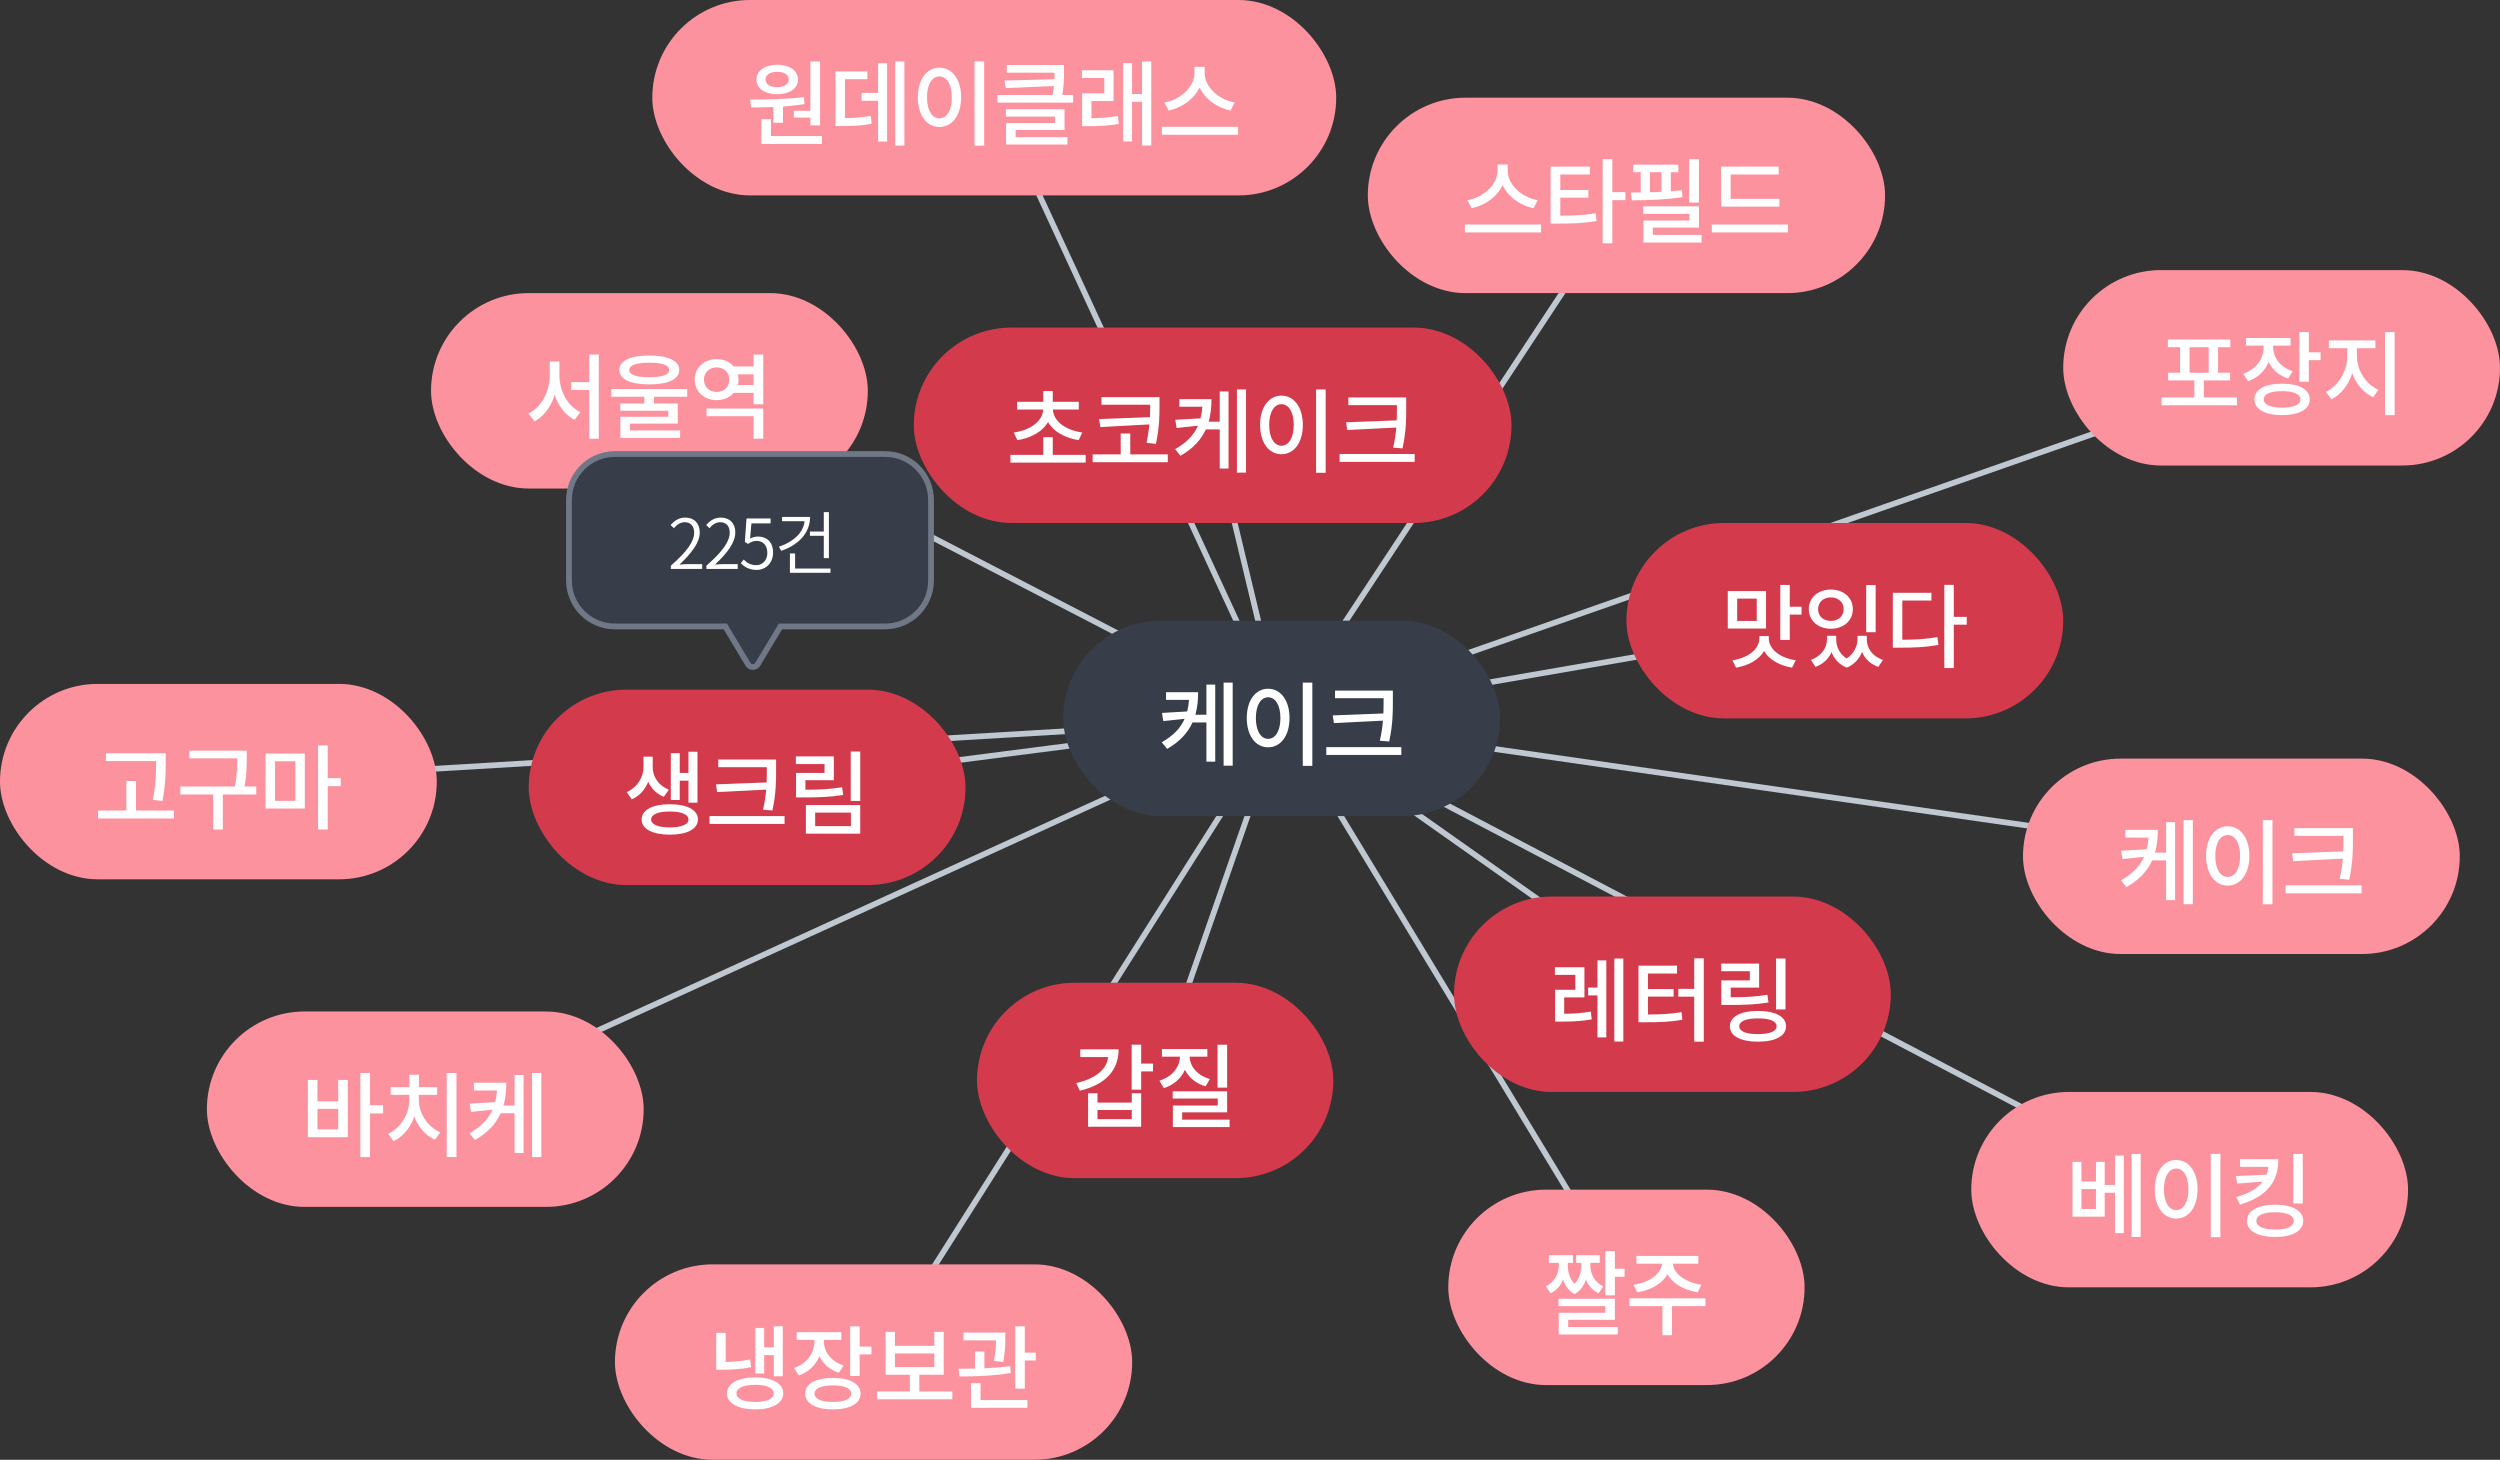 <svg width="435" height="254" viewBox="0 0 435 254" fill="none" xmlns="http://www.w3.org/2000/svg">
<rect x="0" y="0" width="435" height="254" fill="#333333" stroke="none"/>
<path d="M201 188L223 125" stroke="#BFC7D1"/>
<path d="M291 173L223 125" stroke="#BFC7D1"/>
<path d="M321 108L223 125" stroke="#BFC7D1"/>
<path d="M211 75L223 125" stroke="#BFC7D1"/>
<path d="M130 137L223 125" stroke="#BFC7D1"/>
<path d="M113 68L223 125" stroke="#BFC7D1"/>
<path d="M173 17L223 125" stroke="#BFC7D1"/>
<path d="M283 34L223 125" stroke="#BFC7D1"/>
<path d="M397 64L223 125" stroke="#BFC7D1"/>
<path d="M390 149L223 125" stroke="#BFC7D1"/>
<path d="M381 208L223 125" stroke="#BFC7D1"/>
<path d="M283 224L223 125" stroke="#BFC7D1"/>
<path d="M152 237L223 125" stroke="#BFC7D1"/>
<path d="M74 193L223 125" stroke="#BFC7D1"/>
<path d="M38 136L223 125" stroke="#BFC7D1"/>
<rect x="185" y="108" width="76" height="34" rx="17" fill="#373D49"/>
<path d="M209.914 124.368V119.12H211.45V132.528H209.914V125.712H207.498C206.698 127.456 205.338 129.024 203.082 130.304L202.154 129.152C204.186 128 205.434 126.656 206.122 125.072L202.41 125.472L202.186 124.048L206.57 123.792C206.73 123.136 206.842 122.48 206.89 121.776H202.89V120.448H208.474C208.474 121.824 208.346 123.136 207.994 124.368H209.914ZM212.906 118.768H214.49V133.232H212.906V118.768ZM226.681 118.768H228.345V133.264H226.681V118.768ZM220.649 119.84C222.809 119.84 224.377 121.824 224.377 124.928C224.377 128.064 222.809 130.032 220.649 130.032C218.505 130.032 216.937 128.064 216.937 124.928C216.937 121.824 218.505 119.84 220.649 119.84ZM220.649 121.328C219.401 121.328 218.521 122.688 218.521 124.928C218.521 127.2 219.401 128.56 220.649 128.56C221.913 128.56 222.793 127.2 222.793 124.928C222.793 122.688 221.913 121.328 220.649 121.328ZM231.895 124.48L240.711 124.144C240.743 123.376 240.743 122.64 240.743 121.904V121.488H232.295V120.16H242.359V121.904C242.359 124 242.359 125.984 241.719 129.024L240.087 128.88C240.391 127.584 240.551 126.448 240.631 125.392L232.103 125.824L231.895 124.48ZM230.775 130H243.831V131.36H230.775V130Z" fill="white"/>
<rect x="170" y="171" width="62" height="34" rx="17" fill="#D33B4D"/>
<path d="M187.969 182.584H194.641C194.641 186.344 192.193 188.776 187.889 189.784L187.265 188.456C190.737 187.672 192.593 185.992 192.817 183.928H187.969V182.584ZM196.929 194.728V193.144H190.961V194.728H196.929ZM196.929 191.848V190.232H198.561V196.056H189.329V190.232H190.961V191.848H196.929ZM200.625 185.064V186.424H198.561V189.608H196.913V181.768H198.561V185.064H200.625ZM213.52 181.784V189.24H211.856V181.784H213.52ZM210.512 187.752L209.776 189.016C208.064 188.536 206.832 187.464 206.176 186.136C205.536 187.608 204.272 188.776 202.512 189.336L201.728 188.04C203.968 187.368 205.28 185.656 205.312 183.864H202.176V182.536H210.08V183.864H206.992C207.04 185.544 208.32 187.128 210.512 187.752ZM205.696 194.824H213.952V196.104H204.08V192.36H211.888V191.144H204.048V189.896H213.52V193.544H205.696V194.824Z" fill="white"/>
<rect x="253" y="156" width="76" height="34" rx="17" fill="#D33B4D"/>
<path d="M272.17 173.552V176.4C273.69 176.384 275.114 176.304 276.81 176.016L276.954 177.376C275.002 177.712 273.386 177.76 271.578 177.76H270.586V172.224H274.106V169.632H270.554V168.304H275.69V173.552H272.17ZM277.962 171.84V167.104H279.498V180.512H277.962V173.2H276.33V171.84H277.962ZM280.89 166.784H282.458V181.232H280.89V166.784ZM286.745 173.408V176.528C289.049 176.512 290.697 176.432 292.585 176.112L292.729 177.44C290.665 177.808 288.857 177.872 286.233 177.872H285.097V168.032H291.801V169.392H286.745V172.096H291.209V173.408H286.745ZM294.793 166.752H296.457V181.248H294.793V173.424H292.025V172.064H294.793V166.752ZM310.679 166.784V175.632H309.031V166.784H310.679ZM307.527 173.088L307.719 174.432C305.447 174.8 303.495 174.864 300.727 174.864H299.511V170.592H304.471V168.992H299.479V167.664H306.087V171.84H301.143V173.52C303.623 173.52 305.431 173.44 307.527 173.088ZM305.879 179.936C307.959 179.936 309.127 179.456 309.127 178.576C309.127 177.68 307.959 177.2 305.879 177.2C303.815 177.2 302.631 177.68 302.631 178.576C302.631 179.456 303.815 179.936 305.879 179.936ZM305.879 175.904C308.919 175.904 310.775 176.896 310.775 178.576C310.775 180.256 308.919 181.248 305.879 181.248C302.839 181.248 300.999 180.256 300.999 178.576C300.999 176.896 302.839 175.904 305.879 175.904Z" fill="white"/>
<rect x="92" y="120" width="76" height="34" rx="17" fill="#D33B4D"/>
<path d="M118.274 135.84V139.2H116.722V131.056H118.274V134.496H119.794V130.8H121.362V139.664H119.794V135.84H118.274ZM116.386 137.408L115.506 138.64C114.226 138.144 113.33 137.184 112.786 136.032C112.258 137.36 111.314 138.48 109.922 139.088L109.058 137.824C110.994 136.944 111.97 135.136 111.97 133.488V131.664H113.57V133.488C113.57 135.088 114.514 136.672 116.386 137.408ZM116.546 143.968C118.578 143.968 119.794 143.472 119.794 142.592C119.794 141.696 118.578 141.2 116.546 141.2C114.514 141.2 113.298 141.696 113.298 142.592C113.298 143.472 114.514 143.968 116.546 143.968ZM116.546 139.936C119.554 139.936 121.442 140.928 121.442 142.592C121.442 144.24 119.554 145.232 116.546 145.232C113.538 145.232 111.65 144.24 111.65 142.592C111.65 140.928 113.538 139.936 116.546 139.936ZM124.577 136.48L133.393 136.144C133.425 135.376 133.425 134.64 133.425 133.904V133.488H124.977V132.16H135.041V133.904C135.041 136 135.041 137.984 134.401 141.024L132.769 140.88C133.073 139.584 133.233 138.448 133.313 137.392L124.785 137.824L124.577 136.48ZM123.457 142H136.513V143.36H123.457V142ZM146.527 136.976L146.719 138.32C144.447 138.688 142.495 138.752 139.727 138.752H138.511V134.496H143.471V132.944H138.479V131.616H145.087V135.76H140.143V137.408C142.623 137.408 144.431 137.328 146.527 136.976ZM141.839 141.392V143.744H148.063V141.392H141.839ZM140.223 145.056V140.08H149.679V145.056H140.223ZM148.031 130.768H149.679V139.36H148.031V130.768Z" fill="white"/>
<rect x="159" y="57" width="104" height="34" rx="17" fill="#D33B4D"/>
<path d="M177.019 76.584L176.395 75.256C179.435 74.84 181.419 73.192 181.515 71.256H176.987V69.912H181.531V68.04H183.179V69.912H187.707V71.256H183.195C183.291 73.192 185.275 74.84 188.315 75.256L187.691 76.584C185.259 76.2 183.307 75.08 182.363 73.448C181.403 75.08 179.451 76.2 177.019 76.584ZM183.179 79.144H188.907V80.488H175.819V79.144H181.531V76.072H183.179V79.144ZM191.242 72.92L200.09 72.584C200.122 71.8 200.122 71.08 200.122 70.424H191.658V69.096H201.754V70.424C201.754 72.184 201.77 74.184 201.13 77.24L199.498 77.048C199.754 75.848 199.914 74.792 199.994 73.848L191.466 74.312L191.242 72.92ZM196.666 79.064H203.194V80.424H190.122V79.064H195.002V75.432H196.666V79.064ZM212.233 73.368V68.12H213.769V81.528H212.233V74.712H209.817C209.017 76.456 207.657 78.024 205.401 79.304L204.473 78.152C206.505 77 207.753 75.656 208.441 74.072L204.729 74.472L204.505 73.048L208.889 72.792C209.049 72.136 209.161 71.48 209.209 70.776H205.209V69.448H210.793C210.793 70.824 210.665 72.136 210.313 73.368H212.233ZM215.225 67.768H216.809V82.232H215.225V67.768ZM228.999 67.768H230.663V82.264H228.999V67.768ZM222.967 68.84C225.127 68.84 226.695 70.824 226.695 73.928C226.695 77.064 225.127 79.032 222.967 79.032C220.823 79.032 219.255 77.064 219.255 73.928C219.255 70.824 220.823 68.84 222.967 68.84ZM222.967 70.328C221.719 70.328 220.839 71.688 220.839 73.928C220.839 76.2 221.719 77.56 222.967 77.56C224.231 77.56 225.111 76.2 225.111 73.928C225.111 71.688 224.231 70.328 222.967 70.328ZM234.214 73.48L243.03 73.144C243.062 72.376 243.062 71.64 243.062 70.904V70.488H234.614V69.16H244.678V70.904C244.678 73 244.678 74.984 244.038 78.024L242.406 77.88C242.71 76.584 242.87 75.448 242.95 74.392L234.422 74.824L234.214 73.48ZM233.094 79H246.15V80.36H233.094V79Z" fill="white"/>
<rect x="283" y="91" width="76" height="34" rx="17" fill="#D33B4D"/>
<path d="M305.674 108.04V104.152H302.266V108.04H305.674ZM307.29 102.84V109.368H300.634V102.84H307.29ZM307.77 110.68V111.08C307.77 112.92 309.658 114.472 312.458 114.888L311.818 116.168C309.594 115.8 307.818 114.76 306.954 113.272C306.074 114.76 304.298 115.8 302.074 116.168L301.434 114.888C304.234 114.472 306.122 112.92 306.122 111.08V110.68H307.77ZM311.418 105.576H313.466V106.936H311.418V111.352H309.77V101.784H311.418V105.576ZM326.361 101.8V110.008H324.713V101.8H326.361ZM318.569 103.944C317.289 103.944 316.345 104.76 316.345 105.992C316.345 107.24 317.289 108.04 318.569 108.04C319.849 108.04 320.793 107.24 320.793 105.992C320.793 104.76 319.849 103.944 318.569 103.944ZM318.569 109.4C316.361 109.4 314.729 108.008 314.729 105.992C314.729 103.976 316.361 102.584 318.569 102.584C320.777 102.584 322.393 103.976 322.393 105.992C322.393 108.008 320.777 109.4 318.569 109.4ZM324.825 110.632V111.272C324.825 112.76 325.769 114.216 327.641 114.824L326.825 116.04C325.433 115.544 324.489 114.616 323.993 113.448C323.529 114.584 322.665 115.624 321.353 116.168C319.993 115.64 319.145 114.648 318.697 113.48C318.169 114.616 317.241 115.544 315.897 116.04L315.097 114.824C316.937 114.168 317.897 112.68 317.897 111.272V110.632H319.497V111.272C319.497 112.488 320.057 113.784 321.321 114.584C322.601 113.72 323.209 112.36 323.209 111.272V110.632H324.825ZM330.999 104.488V111.32C333.335 111.304 335.095 111.208 337.111 110.856L337.287 112.216C335.095 112.616 333.143 112.696 330.535 112.696H329.351V103.144H336.071V104.488H330.999ZM342.215 107.336V108.696H339.959V116.248H338.311V101.768H339.959V107.336H342.215Z" fill="white"/>
<rect x="75" y="51" width="76" height="34" rx="17" fill="#FD929F"/>
<path d="M99.386 66.488H103.354V67.848H99.386V66.488ZM95.658 62.904H97.018V65.304C97.018 68.744 95.514 72.008 93.002 73.304L91.946 71.96C94.25 70.856 95.658 68.04 95.658 65.304V62.904ZM95.994 62.904H97.338V65.304C97.338 68.008 98.73 70.664 100.986 71.704L99.978 73.048C97.45 71.784 95.994 68.696 95.994 65.304V62.904ZM102.522 61.688H104.186V76.344H102.522V61.688ZM112.121 68.616H113.785V70.776H112.121V68.616ZM112.969 61.864C116.249 61.864 118.185 62.744 118.185 64.376C118.185 65.992 116.249 66.888 112.969 66.888C109.689 66.888 107.769 65.992 107.769 64.376C107.769 62.744 109.689 61.864 112.969 61.864ZM112.969 63.112C110.713 63.112 109.497 63.544 109.497 64.376C109.497 65.208 110.713 65.64 112.969 65.64C115.241 65.64 116.441 65.208 116.441 64.376C116.441 63.544 115.241 63.112 112.969 63.112ZM106.361 67.688H119.577V69.032H106.361V67.688ZM107.929 70.216H117.929V73.704H109.609V75.272H107.945V72.52H116.281V71.464H107.929V70.216ZM107.945 74.904H118.345V76.2H107.945V74.904ZM127.255 63.768H131.655V65.128H127.255V63.768ZM127.255 67H131.655V68.36H127.255V67ZM122.951 71.08H132.807V76.328H131.127V72.424H122.951V71.08ZM131.127 61.704H132.807V70.344H131.127V61.704ZM124.695 62.488C126.855 62.488 128.503 63.976 128.503 66.056C128.503 68.152 126.855 69.624 124.695 69.624C122.519 69.624 120.887 68.152 120.887 66.056C120.887 63.976 122.519 62.488 124.695 62.488ZM124.695 63.928C123.431 63.928 122.487 64.776 122.487 66.056C122.487 67.352 123.431 68.2 124.695 68.2C125.959 68.2 126.903 67.352 126.903 66.056C126.903 64.776 125.959 63.928 124.695 63.928Z" fill="white"/>
<rect x="113.5" width="119" height="34" rx="17" fill="#FD929F"/>
<path d="M134.564 18.128H136.244V21.36H134.564V18.128ZM141.012 10.704H142.692V21.808H141.012V10.704ZM132.468 23.68H143.028V25.04H132.468V23.68ZM132.468 20.736H134.148V24.048H132.468V20.736ZM130.724 18.688L130.5 17.328C133.188 17.328 136.788 17.296 139.876 16.896L139.988 18.112C136.852 18.624 133.364 18.688 130.724 18.688ZM138.132 19.28H141.412V20.464H138.132V19.28ZM135.236 11.264C137.364 11.264 138.852 12.288 138.852 13.84C138.852 15.392 137.364 16.4 135.236 16.4C133.092 16.4 131.62 15.392 131.62 13.84C131.62 12.288 133.092 11.264 135.236 11.264ZM135.236 12.496C134.036 12.496 133.204 12.992 133.204 13.84C133.204 14.672 134.036 15.168 135.236 15.168C136.42 15.168 137.252 14.672 137.252 13.84C137.252 12.992 136.42 12.496 135.236 12.496ZM155.763 10.704H157.363V25.328H155.763V10.704ZM149.923 16.176H153.475V17.536H149.923V16.176ZM152.787 11.008H154.355V24.624H152.787V11.008ZM145.379 20.544H146.355C148.531 20.544 149.907 20.48 151.523 20.144L151.667 21.52C150.019 21.872 148.595 21.936 146.355 21.936H145.379V20.544ZM145.379 12.432H150.915V13.776H147.027V21.104H145.379V12.432ZM169.569 10.688H171.249V25.344H169.569V10.688ZM163.457 11.776C165.649 11.776 167.233 13.776 167.233 16.928C167.233 20.08 165.649 22.096 163.457 22.096C161.281 22.096 159.697 20.08 159.697 16.928C159.697 13.776 161.281 11.776 163.457 11.776ZM163.457 13.296C162.177 13.296 161.297 14.656 161.297 16.928C161.297 19.216 162.177 20.592 163.457 20.592C164.737 20.592 165.617 19.216 165.617 16.928C165.617 14.656 164.737 13.296 163.457 13.296ZM175.184 11.312H184.528V12.64H175.184V11.312ZM183.488 11.312H185.136V12.512C185.136 13.76 185.136 15.168 184.736 17.008L183.088 16.832C183.488 15.04 183.488 13.744 183.488 12.512V11.312ZM183.984 13.776V14.944L175.008 15.328L174.8 14.016L183.984 13.776ZM173.552 16.528H186.72V17.856H173.552V16.528ZM175.024 19.008H185.232V22.624H176.72V24.416H175.056V21.408H183.568V20.288H175.024V19.008ZM175.056 23.856H185.728V25.152H175.056V23.856ZM188.287 20.56H189.279C191.039 20.56 192.623 20.512 194.527 20.192L194.655 21.568C192.703 21.904 191.087 21.952 189.279 21.952H188.287V20.56ZM188.255 12.224H193.759V17.584H189.919V21.072H188.287V16.24H192.143V13.568H188.255V12.224ZM198.719 10.704H200.319V25.328H198.719V10.704ZM196.479 16.368H199.119V17.728H196.479V16.368ZM195.423 10.992H196.975V24.608H195.423V10.992ZM207.838 11.632H209.294V12.736C209.294 15.904 206.638 18.528 203.342 19.232L202.606 17.84C205.502 17.312 207.838 15.04 207.838 12.736V11.632ZM208.158 11.632H209.614V12.736C209.614 15.072 211.95 17.312 214.846 17.84L214.11 19.232C210.814 18.528 208.158 15.936 208.158 12.736V11.632ZM202.174 22.064H215.422V23.44H202.174V22.064Z" fill="white"/>
<rect x="238" y="17" width="90" height="34" rx="17" fill="#FD929F"/>
<path d="M260.563 28.632H262.019V29.736C262.019 32.904 259.363 35.528 256.067 36.232L255.331 34.84C258.227 34.312 260.563 32.04 260.563 29.736V28.632ZM260.883 28.632H262.339V29.736C262.339 32.072 264.675 34.312 267.571 34.84L266.835 36.232C263.539 35.528 260.883 32.936 260.883 29.736V28.632ZM254.899 39.064H268.147V40.44H254.899V39.064ZM269.809 37.528H270.993C273.585 37.528 275.457 37.48 277.649 37.112L277.809 38.456C275.569 38.84 273.633 38.904 270.993 38.904H269.809V37.528ZM269.809 28.984H276.641V30.36H271.489V37.992H269.809V28.984ZM271.073 33.064H276.369V34.392H271.073V33.064ZM278.865 27.704H280.545V42.328H278.865V27.704ZM280.161 33.432H282.817V34.824H280.161V33.432ZM293.92 27.704H295.616V35.24H293.92V27.704ZM285.92 35.896H295.616V39.608H287.6V41.608H285.952V38.376H293.952V37.208H285.92V35.896ZM285.952 40.872H296.08V42.2H285.952V40.872ZM284.176 28.648H292.032V29.96H284.176V28.648ZM283.952 34.856L283.776 33.496C286.368 33.496 289.824 33.448 292.656 33.096L292.752 34.296C289.856 34.76 286.496 34.84 283.952 34.856ZM285.488 29.24H287.088V34.136H285.488V29.24ZM289.088 29.24H290.72V34.136H289.088V29.24ZM299.471 34.6H309.615V35.944H299.471V34.6ZM297.855 39.064H311.103V40.44H297.855V39.064ZM299.471 28.984H309.487V30.36H301.135V35.176H299.471V28.984Z" fill="white"/>
<rect x="352" y="132" width="76" height="34" rx="17" fill="#FD929F"/>
<path d="M373.874 144.4H375.458C375.458 148.352 374.386 151.872 370.002 154.368L369.058 153.184C372.834 151.072 373.874 148.208 373.874 144.672V144.4ZM369.826 144.4H374.434V145.744H369.826V144.4ZM373.794 147.76V149.008L369.314 149.472L369.09 148.032L373.794 147.76ZM374.29 148.368H377.49V149.712H374.29V148.368ZM379.938 142.704H381.554V157.328H379.938V142.704ZM376.898 143.056H378.466V156.624H376.898V143.056ZM393.729 142.688H395.409V157.344H393.729V142.688ZM387.617 143.776C389.809 143.776 391.393 145.776 391.393 148.928C391.393 152.08 389.809 154.096 387.617 154.096C385.441 154.096 383.857 152.08 383.857 148.928C383.857 145.776 385.441 143.776 387.617 143.776ZM387.617 145.296C386.337 145.296 385.457 146.656 385.457 148.928C385.457 151.216 386.337 152.592 387.617 152.592C388.897 152.592 389.777 151.216 389.777 148.928C389.777 146.656 388.897 145.296 387.617 145.296ZM399.231 144.096H408.479V145.456H399.231V144.096ZM397.695 154.048H410.911V155.44H397.695V154.048ZM407.759 144.096H409.407V145.856C409.407 147.984 409.407 150 408.767 153.072L407.103 152.912C407.759 150.048 407.759 147.936 407.759 145.856V144.096ZM408.143 148.128V149.376L399.039 149.84L398.815 148.48L408.143 148.128Z" fill="white"/>
<rect x="252" y="207" width="62" height="34" rx="17" fill="#FD929F"/>
<path d="M271.233 219.208H272.417V220.28C272.417 222.04 271.713 224.136 269.793 225.032L268.993 223.816C270.561 223.064 271.233 221.496 271.233 220.28V219.208ZM271.649 219.208H272.801V220.28C272.801 221.384 273.217 223.064 274.641 223.928L273.969 225.176C272.081 224.168 271.649 221.88 271.649 220.28V219.208ZM275.137 219.208H276.289V220.28C276.289 221.928 275.857 224.184 273.969 225.176L273.297 223.928C274.705 223.08 275.137 221.448 275.137 220.28V219.208ZM275.521 219.208H276.721V220.28C276.721 221.528 277.377 223.08 278.961 223.816L278.161 225.032C276.241 224.152 275.521 222.088 275.521 220.28V219.208ZM269.521 218.408H273.697V219.736H269.521V218.408ZM274.257 218.408H278.353V219.736H274.257V218.408ZM279.313 217.704H280.993V225.384H279.313V217.704ZM279.921 220.76H282.673V222.152H279.921V220.76ZM271.185 225.976H280.993V229.64H272.865V231.416H271.217V228.424H279.329V227.272H271.185V225.976ZM271.217 230.904H281.505V232.2H271.217V230.904ZM289.184 219.224H290.64V219.768C290.64 222.36 288.16 224.36 284.88 224.856L284.24 223.544C287.104 223.16 289.184 221.496 289.184 219.768V219.224ZM289.648 219.224H291.088V219.768C291.088 221.496 293.184 223.16 296.032 223.544L295.408 224.856C292.112 224.36 289.648 222.36 289.648 219.768V219.224ZM289.264 226.856H290.928V232.328H289.264V226.856ZM283.536 225.912H296.752V227.272H283.536V225.912ZM284.736 218.536H295.504V219.88H284.736V218.536Z" fill="white"/>
<rect x="343" y="190" width="76" height="34" rx="17" fill="#FD929F"/>
<path d="M364.698 210.368V206.896H362.17V210.368H364.698ZM368.01 206.176V201.072H369.546V214.56H368.01V207.536H366.218V211.696H360.618V202.16H362.17V205.584H364.698V202.16H366.218V206.176H368.01ZM370.906 200.784H372.474V215.232H370.906V200.784ZM384.681 200.768H386.345V215.264H384.681V200.768ZM378.649 201.84C380.809 201.84 382.377 203.824 382.377 206.928C382.377 210.064 380.809 212.032 378.649 212.032C376.505 212.032 374.937 210.064 374.937 206.928C374.937 203.824 376.505 201.84 378.649 201.84ZM378.649 203.328C377.401 203.328 376.521 204.688 376.521 206.928C376.521 209.2 377.401 210.56 378.649 210.56C379.913 210.56 380.793 209.2 380.793 206.928C380.793 204.688 379.913 203.328 378.649 203.328ZM400.679 200.784V209.408H399.031V200.784H400.679ZM389.767 201.696H396.439C396.439 205.568 394.455 208.24 389.735 209.6L389.111 208.288C391.367 207.664 392.839 206.736 393.703 205.6L389.287 205.936L389.047 204.624L394.391 204.4C394.535 203.984 394.647 203.52 394.695 203.04H389.767V201.696ZM395.879 213.952C397.911 213.952 399.111 213.392 399.111 212.432C399.111 211.456 397.911 210.928 395.879 210.928C393.815 210.928 392.615 211.456 392.615 212.432C392.615 213.392 393.815 213.952 395.879 213.952ZM395.879 209.616C398.887 209.616 400.759 210.672 400.759 212.432C400.759 214.192 398.887 215.232 395.879 215.232C392.855 215.232 390.967 214.192 390.967 212.432C390.967 210.672 392.855 209.616 395.879 209.616Z" fill="white"/>
<rect y="119" width="76" height="34" rx="17" fill="#FD929F"/>
<path d="M18.434 131.064H27.778V132.424H18.434V131.064ZM17.058 141.032H30.274V142.408H17.058V141.032ZM21.986 135.896H23.666V141.72H21.986V135.896ZM27.154 131.064H28.834V132.488C28.834 134.312 28.834 136.344 28.274 139.368L26.594 139.176C27.154 136.328 27.154 134.248 27.154 132.488V131.064ZM32.961 130.616H42.113V131.944H32.961V130.616ZM31.377 136.856H44.593V138.232H31.377V136.856ZM37.089 137.8H38.769V144.344H37.089V137.8ZM41.281 130.616H42.929V131.896C42.929 133.448 42.929 135.176 42.369 137.704L40.721 137.496C41.281 135.096 41.281 133.384 41.281 131.896V130.616ZM46.207 131.128H53.039V140.68H46.207V131.128ZM51.391 132.456H47.855V139.352H51.391V132.456ZM55.343 129.704H57.023V144.328H55.343V129.704ZM56.639 135.4H59.295V136.792H56.639V135.4Z" fill="white"/>
<rect x="36" y="176" width="76" height="34" rx="17" fill="#FD929F"/>
<path d="M62.706 186.704H64.386V201.328H62.706V186.704ZM64.002 192.32H66.658V193.728H64.002V192.32ZM53.57 187.904H55.234V191.632H58.85V187.904H60.514V197.872H53.57V187.904ZM55.234 192.944V196.512H58.85V192.944H55.234ZM77.729 186.704H79.425V201.328H77.729V186.704ZM71.217 190.32H72.561V191.36C72.561 194.464 70.961 197.408 68.465 198.56L67.553 197.264C69.809 196.24 71.217 193.76 71.217 191.36V190.32ZM71.569 190.32H72.881V191.36C72.881 193.648 74.321 196.032 76.609 197.024L75.697 198.304C73.185 197.216 71.569 194.368 71.569 191.36V190.32ZM67.985 189.168H76.065V190.512H67.985V189.168ZM71.217 187.008H72.897V189.888H71.217V187.008ZM86.511 188.4H88.095C88.095 192.352 87.023 195.872 82.639 198.368L81.695 197.184C85.471 195.072 86.511 192.208 86.511 188.672V188.4ZM82.463 188.4H87.071V189.744H82.463V188.4ZM86.431 191.76V193.008L81.951 193.472L81.727 192.032L86.431 191.76ZM86.927 192.368H90.127V193.712H86.927V192.368ZM92.575 186.704H94.191V201.328H92.575V186.704ZM89.535 187.056H91.103V200.624H89.535V187.056Z" fill="white"/>
<rect x="107" y="220" width="90" height="34" rx="17" fill="#FD929F"/>
<path d="M132.971 235.776V238.992H131.435V231.056H132.971V234.432H134.635V230.768H136.203V239.472H134.635V235.776H132.971ZM130.523 236.544L130.699 237.888C128.859 238.256 127.323 238.336 125.579 238.336H124.619V231.92H126.267V236.976C127.675 236.944 129.019 236.848 130.523 236.544ZM131.403 243.936C133.419 243.936 134.635 243.392 134.635 242.448C134.635 241.504 133.419 240.96 131.403 240.96C129.371 240.96 128.139 241.504 128.139 242.448C128.139 243.392 129.371 243.936 131.403 243.936ZM131.403 239.664C134.379 239.664 136.283 240.72 136.283 242.448C136.283 244.176 134.379 245.232 131.403 245.232C128.411 245.232 126.491 244.176 126.491 242.448C126.491 240.72 128.411 239.664 131.403 239.664ZM146.777 237.584L145.977 238.864C144.361 238.352 143.209 237.312 142.585 235.968C141.945 237.504 140.729 238.736 139.001 239.328L138.169 238.032C140.441 237.248 141.705 235.392 141.705 233.424V233.136H138.633V231.808H146.393V233.136H143.369V233.408C143.369 235.2 144.569 236.88 146.777 237.584ZM144.921 243.936C146.937 243.936 148.105 243.424 148.105 242.496C148.105 241.552 146.937 241.056 144.921 241.056C142.905 241.056 141.737 241.552 141.737 242.496C141.737 243.424 142.905 243.936 144.921 243.936ZM144.921 239.76C147.897 239.76 149.737 240.768 149.737 242.496C149.737 244.208 147.897 245.232 144.921 245.232C141.945 245.232 140.105 244.208 140.105 242.496C140.105 240.768 141.945 239.76 144.921 239.76ZM149.577 234.304H151.625V235.664H149.577V239.424H147.929V230.784H149.577V234.304ZM155.72 235.504V237.872H162.568V235.504H155.72ZM159.96 242.112H165.704V243.472H152.616V242.112H158.312V239.2H154.088V231.744H155.72V234.176H162.568V231.744H164.2V239.2H159.96V242.112ZM174.567 236.976L172.951 236.8C173.239 235.248 173.287 234.112 173.303 233.216H167.655V231.872H174.919V232.704C174.919 233.68 174.919 235.104 174.567 236.976ZM175.767 237.696L175.879 238.896C172.871 239.424 169.463 239.504 166.951 239.504L166.775 238.16C167.639 238.16 168.631 238.16 169.655 238.128V235.168H171.287V238.08C172.791 238.016 174.343 237.92 175.767 237.696ZM170.615 240.672V243.616H178.775V244.96H168.951V240.672H170.615ZM178.311 235.36H180.231V236.72H178.311V241.632H176.647V230.784H178.311V235.36Z" fill="white"/>
<rect x="359" y="47" width="76" height="34" rx="17" fill="#FD929F"/>
<path d="M380.986 60.408V64.856H384.314V60.408H380.986ZM383.466 69.16H389.242V70.52H376.122V69.16H381.818V66.184H377.258V64.856H379.338V60.408H377.21V59.08H388.074V60.408H385.946V64.856H388.042V66.184H383.466V69.16ZM398.937 64.584L398.137 65.864C396.521 65.352 395.369 64.312 394.745 62.968C394.105 64.504 392.889 65.736 391.161 66.328L390.329 65.032C392.601 64.248 393.865 62.392 393.865 60.424V60.136H390.793V58.808H398.553V60.136H395.529V60.408C395.529 62.2 396.729 63.88 398.937 64.584ZM397.081 70.936C399.097 70.936 400.265 70.424 400.265 69.496C400.265 68.552 399.097 68.056 397.081 68.056C395.065 68.056 393.897 68.552 393.897 69.496C393.897 70.424 395.065 70.936 397.081 70.936ZM397.081 66.76C400.057 66.76 401.897 67.768 401.897 69.496C401.897 71.208 400.057 72.232 397.081 72.232C394.105 72.232 392.265 71.208 392.265 69.496C392.265 67.768 394.105 66.76 397.081 66.76ZM401.737 61.304H403.785V62.664H401.737V66.424H400.089V57.784H401.737V61.304ZM410.103 60.584V61.96C410.103 64.36 411.591 66.856 413.847 67.816L412.935 69.112C411.255 68.376 409.959 66.808 409.287 64.936C408.647 66.952 407.351 68.664 405.655 69.48L404.711 68.168C406.951 67.128 408.439 64.44 408.439 61.96V60.584H405.223V59.224H413.319V60.584H410.103ZM414.999 57.784H416.663V72.232H414.999V57.784Z" fill="white"/>
<path fill-rule="evenodd" clip-rule="evenodd" d="M131.857 115.571C131.469 116.218 130.531 116.218 130.143 115.571L126.2 109H107C102.582 109 99 105.418 99 101V87C99 82.582 102.582 79 107 79H154C158.418 79 162 82.582 162 87V101C162 105.418 158.418 109 154 109H135.8L131.857 115.571Z" fill="#373D49"/>
<path d="M130.143 115.571L129.714 115.828L129.714 115.828L130.143 115.571ZM131.857 115.571L132.286 115.828V115.828L131.857 115.571ZM126.2 109V108.5H126.483L126.629 108.743L126.2 109ZM135.8 109L135.371 108.743L135.517 108.5H135.8V109ZM130.571 115.314C130.765 115.637 131.235 115.637 131.429 115.314L132.286 115.828C131.704 116.799 130.296 116.799 129.714 115.828L130.571 115.314ZM126.629 108.743L130.571 115.314L129.714 115.828L125.771 109.257L126.629 108.743ZM107 108.5H126.2V109.5H107V108.5ZM99.5 101C99.5 105.142 102.858 108.5 107 108.5V109.5C102.306 109.5 98.5 105.694 98.5 101H99.5ZM99.5 87V101H98.5V87H99.5ZM107 79.5C102.858 79.5 99.5 82.858 99.5 87H98.5C98.5 82.306 102.306 78.5 107 78.5V79.5ZM154 79.5H107V78.5H154V79.5ZM161.5 87C161.5 82.858 158.142 79.5 154 79.5V78.5C158.694 78.5 162.5 82.306 162.5 87H161.5ZM161.5 101V87H162.5V101H161.5ZM154 108.5C158.142 108.5 161.5 105.142 161.5 101H162.5C162.5 105.694 158.694 109.5 154 109.5V108.5ZM135.8 108.5H154V109.5H135.8V108.5ZM131.429 115.314L135.371 108.743L136.229 109.257L132.286 115.828L131.429 115.314Z" fill="#707887"/>
<path d="M116.73 99V98.424C119.55 95.976 120.786 94.2 120.786 92.664C120.786 91.644 120.258 90.864 119.118 90.864C118.398 90.864 117.75 91.308 117.258 91.908L116.682 91.344C117.378 90.588 118.134 90.06 119.238 90.06C120.798 90.06 121.758 91.08 121.758 92.628C121.758 94.416 120.366 96.216 118.218 98.244C118.686 98.196 119.202 98.16 119.658 98.16H122.178V99H116.73ZM122.916 99V98.424C125.736 95.976 126.972 94.2 126.972 92.664C126.972 91.644 126.444 90.864 125.304 90.864C124.584 90.864 123.936 91.308 123.444 91.908L122.868 91.344C123.564 90.588 124.32 90.06 125.424 90.06C126.984 90.06 127.944 91.08 127.944 92.628C127.944 94.416 126.552 96.216 124.404 98.244C124.872 98.196 125.388 98.16 125.844 98.16H128.364V99H122.916ZM131.681 99.168C130.301 99.168 129.485 98.58 128.897 98.004L129.401 97.356C129.893 97.86 130.541 98.34 131.597 98.34C132.653 98.34 133.517 97.512 133.517 96.192C133.517 94.896 132.773 94.116 131.645 94.116C131.045 94.116 130.661 94.308 130.157 94.644L129.605 94.296L129.893 90.216H134.081V91.068H130.745L130.517 93.72C130.913 93.492 131.333 93.36 131.873 93.36C133.337 93.36 134.513 94.224 134.513 96.156C134.513 98.076 133.121 99.168 131.681 99.168ZM143.339 89.112H144.227V97.116H143.339V89.112ZM140.927 92.484H143.531V93.228H140.927V92.484ZM140.015 89.952H140.951C140.951 92.712 138.959 94.824 135.923 95.844L135.539 95.124C138.215 94.224 140.015 92.484 140.015 90.3V89.952ZM136.079 89.952H140.603V90.684H136.079V89.952ZM137.447 98.928H144.503V99.672H137.447V98.928ZM137.447 96.3H138.347V99.288H137.447V96.3Z" fill="white"/>
</svg>
